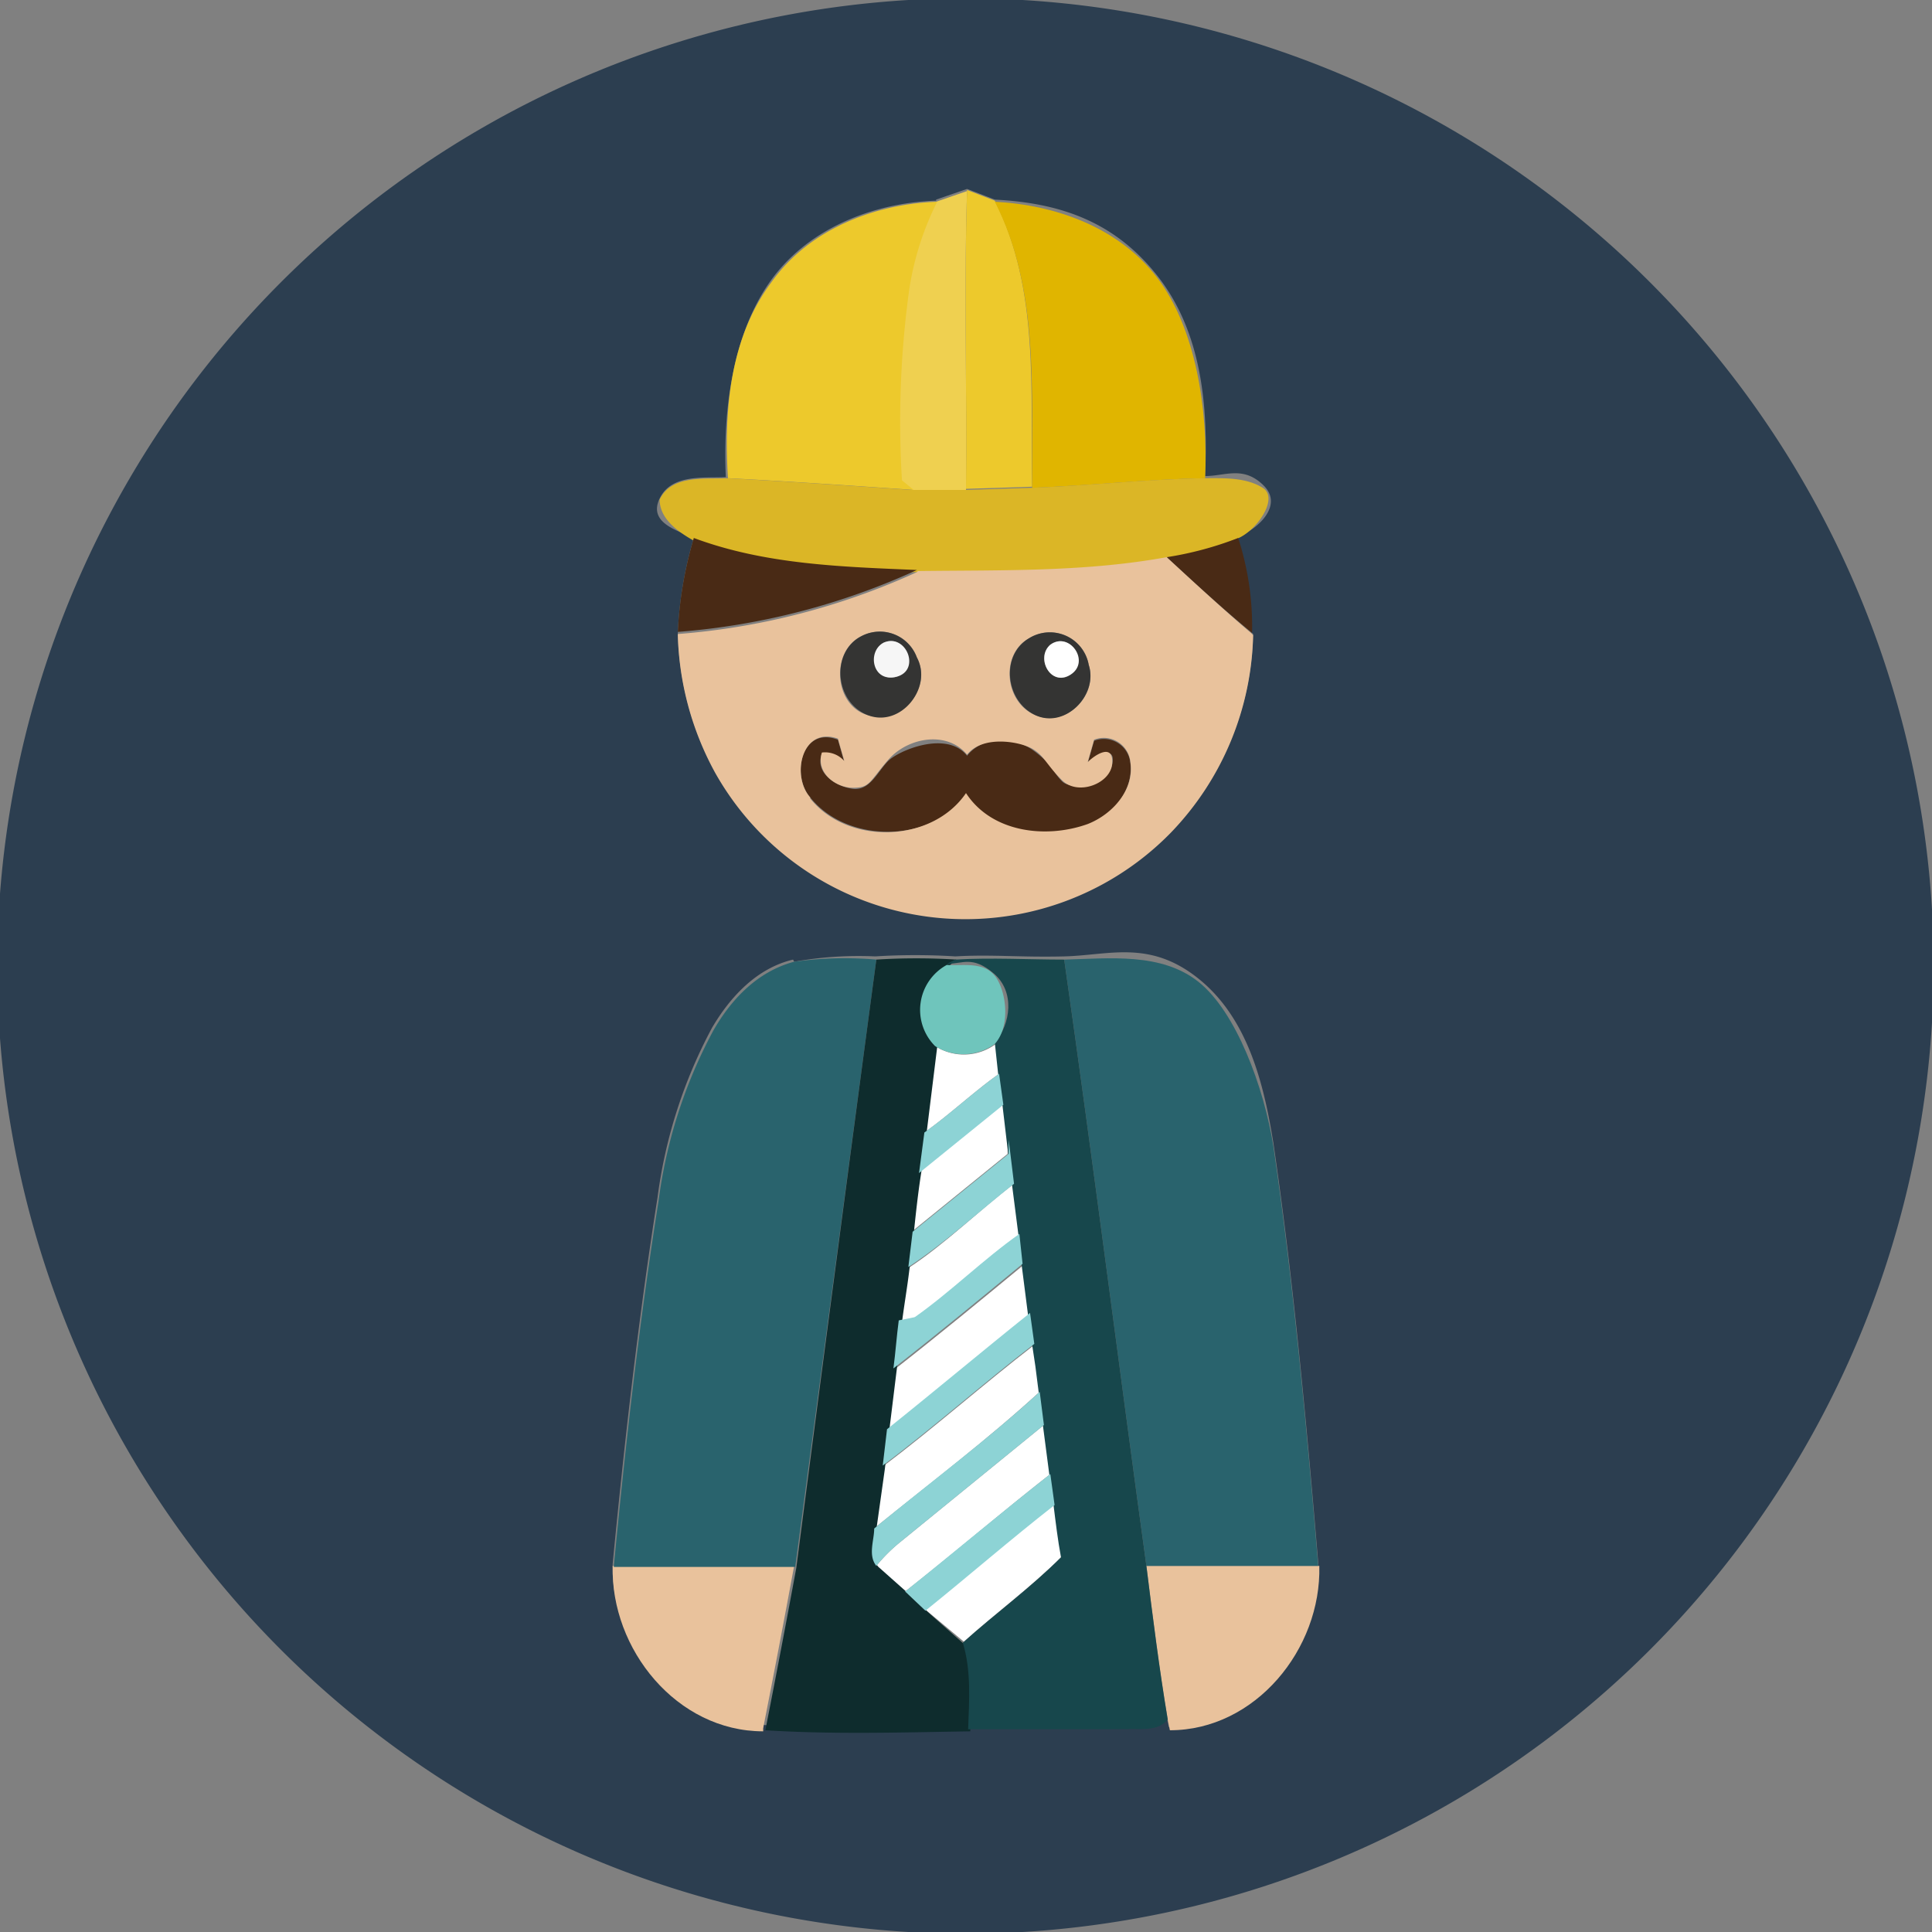 <svg id="0b77d0e3-1744-48a9-83e2-8ff8efe0dc24" data-name="Pagina Movil" xmlns="http://www.w3.org/2000/svg" viewBox="0 0 181 181">
  <rect x="0" y="0" width="181" height="181" fill="#808080" stroke="none"/>
  <title>nosotros</title>
  <g id="7d164a7d-fb7d-4f0d-bde2-131594c2145c" data-name="La agencia">
    <g>
      <g id="01c6c255-07df-46c8-b2bd-dec1291c0fa8" data-name="#2c3e50ff">
        <path d="M155.5,552.4h10.6a90.8,90.8,0,0,1,85.2,85.2v10.6a90.8,90.8,0,0,1-85.2,85.2H155.4a90.8,90.8,0,0,1-85.2-85.2V637.6a90.8,90.8,0,0,1,85.2-85.2m2.6,18.8c-5.9.2-12,2.6-15.5,7.5s-4.5,12-4.2,18.4c-2.1.1-5.1-.3-6.2,2s1.7,3,3.2,3.7a36.8,36.8,0,0,0-1.5,8.9,28.4,28.4,0,0,0,3.5,13,26.9,26.9,0,0,0,42.7,5.6,27.5,27.5,0,0,0,7.7-18.5l-0.2-.2a26.9,26.9,0,0,0-1.3-8.9c1.8-.6,4.4-2.9,2.5-4.8s-3.6-.9-5.5-0.9c0.3-6.5-.3-13.5-4.5-18.8s-9.5-6.8-15.2-7.1l-2.6-1-2.9,1m-13.4,71.2c-3.4.8-5.9,3.5-7.6,6.4a46.2,46.2,0,0,0-5.1,15.9c-1.8,11.4-3.1,22.9-4.2,34.3-0.2,7.8,6,15.4,14.1,15.4v-0.3c6.4,0.5,12.8.2,19.2,0.1h14.6c1.3-.1,3,0.3,4-0.9l0.2,1c8-.1,14.3-7.7,14-15.4-1.1-13.1-2.3-26.3-4.2-39.3-0.9-5.6-2.4-11.7-7-15.4s-8.4-2.2-12.6-2.1-6.8-.2-10.2,0a59.8,59.8,0,0,0-7.5,0A34.4,34.4,0,0,0,144.7,642.5Z" transform="translate(-70.3 -552.4)" style="fill: #2c3e50"/>
      </g>
      <g id="3309c0c4-6fed-44af-acad-7d519cf81191" data-name="#efd050ff">
        <path d="M158,571.3l2.9-1c-0.3,9.3,0,18.7-.1,28h-5l-1.1-.9a90.3,90.3,0,0,1,.7-18A27.6,27.6,0,0,1,158,571.3Z" transform="translate(-70.3 -552.4)" style="fill: #efd050"/>
      </g>
      <g id="c2a56b11-daaf-4980-9d8c-957cb92d6a7f" data-name="#edc92cff">
        <path d="M160.9,570.2l2.6,1c4.2,8.3,3.3,17.8,3.5,26.8l-6.2.2C160.9,588.9,160.6,579.6,160.9,570.2Z" transform="translate(-70.3 -552.4)" style="fill: #edc92c"/>
        <path d="M142.6,578.8c3.5-4.9,9.6-7.3,15.5-7.5a27.6,27.6,0,0,0-2.6,8.1,90.3,90.3,0,0,0-.7,18l1.1,0.9c-5.8-.4-11.6-0.8-17.4-1.1C138.1,590.8,138.7,584,142.6,578.8Z" transform="translate(-70.3 -552.4)" style="fill: #edc92c"/>
      </g>
      <g id="d38bb85f-84c7-4401-a7f1-12eb8c59869a" data-name="#e0b500ff">
        <path d="M163.5,571.3c5.7,0.3,11.6,2.4,15.2,7.1s4.8,12.3,4.5,18.8c-5.4.1-10.8,0.7-16.2,0.9C166.9,589.1,167.7,579.5,163.5,571.3Z" transform="translate(-70.3 -552.4)" style="fill: #e0b500"/>
      </g>
      <g id="4f39d679-1145-4796-967c-619f05554fb9" data-name="#dbb626ff">
        <path d="M132.1,599.2c1.1-2.3,4.1-1.9,6.2-2,5.8,0.3,11.6.7,17.4,1.1h5l6.2-.2c5.4-.2,10.8-0.8,16.2-0.9,1.8,0,3.9-.1,5.5.9s-0.7,4.2-2.5,4.8a31.9,31.9,0,0,1-6.7,1.8c-7.7,1.3-15.5,1.2-23.3,1.3s-14.3-.5-20.9-3C133.8,602.2,132.1,601,132.1,599.2Z" transform="translate(-70.3 -552.4)" style="fill: #dbb626"/>
      </g>
      <g id="08a0373f-e941-4c9f-a383-2d2cbfb6e1be" data-name="#492a15ff">
        <path d="M135.3,602.8c6.7,2.5,13.9,2.7,20.9,3a66,66,0,0,1-22.4,5.8A36.8,36.8,0,0,1,135.3,602.8Z" transform="translate(-70.3 -552.4)" style="fill: #492a15"/>
        <path d="M179.6,604.6a31.9,31.9,0,0,0,6.7-1.8,26.9,26.9,0,0,1,1.3,8.9C184.8,609.4,182.2,607,179.6,604.6Z" transform="translate(-70.3 -552.4)" style="fill: #492a15"/>
        <path d="M146.2,627.1c-1.8-2.1-.8-6.7,2.6-5.4l0.6,2.1a2.4,2.4,0,0,0-2.1-.8c-0.7,1.8,1.3,3.1,2.9,3.3s2.3-1.6,3.3-2.6,5.5-2.9,7.4-.5c1.5-1.9,4.4-1.8,6.2-.5s1.8,2,2.7,2.9,4.3,0.3,4.7-1.6-1.6-.8-2.3-0.1l0.6-2.1a2.5,2.5,0,0,1,3.4,2.1c0.3,2.6-1.7,4.9-4,5.8-3.9,1.4-9,.8-11.4-2.9C157.7,631.4,149.7,631.5,146.2,627.1Z" transform="translate(-70.3 -552.4)" style="fill: #492a15"/>
      </g>
      <g id="16967111-b948-43ad-a9fb-9b9fa03a69d2" data-name="#e9c29cff">
        <path d="M156.3,605.9c7.8-.1,15.6.1,23.3-1.3,2.6,2.4,5.2,4.8,7.9,7.1l0.2,0.2a27.5,27.5,0,0,1-7.7,18.5,26.9,26.9,0,0,1-42.7-5.6,28.4,28.4,0,0,1-3.5-13,66,66,0,0,0,22.4-5.8M151,612c-2.9,1.4-2.6,6.5.6,7.4s6.1-2.6,4.6-5.4a3.7,3.7,0,0,0-5.2-2m15.7,0.2c-2.7,1.5-2.3,6,.6,7.2s5.9-1.9,5-4.7a3.7,3.7,0,0,0-5.6-2.5m-20.5,15c3.5,4.4,11.4,4.2,14.6-.5,2.4,3.7,7.5,4.3,11.4,2.9,2.3-.9,4.4-3.2,4-5.8a2.5,2.5,0,0,0-3.4-2.1l-0.6,2.1c0.7-.7,2.4-1.8,2.3.1s-3.2,3.1-4.7,1.6-1.6-2.2-2.7-2.9-4.7-1.4-6.2.5c-1.9-2.3-5.6-1.6-7.4.5s-1.7,2.6-3.3,2.6-3.5-1.4-2.9-3.3a2.4,2.4,0,0,1,2.1.8l-0.6-2.1C145.4,620.4,144.4,625.1,146.2,627.1Z" transform="translate(-70.3 -552.4)" style="fill: #e9c29c"/>
        <path d="M127.7,699.1h17q-1.4,7.6-2.9,15.2v0.3C133.7,714.6,127.5,706.9,127.7,699.1Z" transform="translate(-70.3 -552.4)" style="fill: #e9c29c"/>
        <path d="M177.7,699.1h16.2c0.2,7.8-6,15.4-14,15.4l-0.2-1C178.9,708.8,178.3,704,177.7,699.1Z" transform="translate(-70.3 -552.4)" style="fill: #e9c29c"/>
      </g>
      <g id="863878de-e940-49bf-bddc-4e2e506c6240" data-name="#343433ff">
        <path d="M151,612a3.7,3.7,0,0,1,5.2,2c1.5,2.8-1.5,6.6-4.6,5.4s-3.5-5.9-.6-7.4m2.1,0.6c-1.6.9-.7,3.8,1.2,3.2S155.2,611.7,153.1,612.6Z" transform="translate(-70.3 -552.4)" style="fill: #343433"/>
        <path d="M166.7,612.2a3.7,3.7,0,0,1,5.6,2.5c0.9,2.8-2.2,6-5,4.7s-3.3-5.6-.6-7.2m2,0.6c-1.5,1.3.2,4,1.9,2.8S170.5,611.5,168.7,612.8Z" transform="translate(-70.3 -552.4)" style="fill: #343433"/>
      </g>
      <g id="82ba6e7a-e9bf-48cc-a688-3704c6cf67f0" data-name="#f6f6f6ff">
        <path d="M153.1,612.6c2.1-.9,3.5,2.6,1.2,3.2S151.5,613.4,153.1,612.6Z" transform="translate(-70.3 -552.4)" style="fill: #f6f6f6"/>
      </g>
      <g id="73312c83-e027-41ce-b733-6ef27e10bf02" data-name="#ffffffff">
        <path d="M168.7,612.8c1.8-1.3,3.8,1.6,1.9,2.8S167.3,614,168.7,612.8Z" transform="translate(-70.3 -552.4)" style="fill: #fff"/>
        <path d="M157.9,650.4a5,5,0,0,0,5.7-.2l0.3,2.8c-2.4,1.7-4.6,3.8-7,5.5Z" transform="translate(-70.3 -552.4)" style="fill: #fff"/>
        <path d="M156.4,662.2l7.9-6.4,0.4,3.4v1.3l-9,7.3C155.9,666,156.2,664.1,156.4,662.2Z" transform="translate(-70.3 -552.4)" style="fill: #fff"/>
        <path d="M165.3,663.3l0.6,4.7c-3.4,2.4-6.4,5.4-9.8,7.8l-1.4.4c0.2-1.7.5-3.4,0.7-5C158.9,668.9,161.9,665.9,165.3,663.3Z" transform="translate(-70.3 -552.4)" style="fill: #fff"/>
        <path d="M154.1,680.7c4.1-3.2,8.1-6.5,12.1-9.8l0.6,4.7c-4.5,3.5-8.9,7.3-13.4,10.9Z" transform="translate(-70.3 -552.4)" style="fill: #fff"/>
        <path d="M153,689.8c4.9-3.7,9.4-7.7,14.2-11.4l0.3,2,0.3,2.3c-4.9,4.5-10.3,8.6-15.5,12.8Z" transform="translate(-70.3 -552.4)" style="fill: #fff"/>
        <path d="M154.6,696.9l13.5-11,0.6,4.6c-4.6,3.6-9,7.4-13.6,11l-2.7-2.4A15.3,15.3,0,0,1,154.6,696.9Z" transform="translate(-70.3 -552.4)" style="fill: #fff"/>
        <path d="M157,703.2c4-3.3,8-6.6,12.1-9.9,0.2,1.6.4,3.3,0.7,4.9-2.9,2.9-6.2,5.3-9.2,8Z" transform="translate(-70.3 -552.4)" style="fill: #fff"/>
      </g>
      <g id="5cc29e21-5ff5-48c9-bcf9-1a03de2dec99" data-name="#29636dff">
        <path d="M144.7,642.5a34.4,34.4,0,0,1,7.7-.2q-3.8,28.4-7.6,56.9h-17c1.1-11.5,2.4-23,4.2-34.3a46.2,46.2,0,0,1,5.1-15.9C138.8,646,141.3,643.4,144.7,642.5Z" transform="translate(-70.3 -552.4)" style="fill: #29636d"/>
        <path d="M170,642.3c4.2-.1,9.1-0.7,12.6,2.1s6.1,9.8,7,15.4c1.9,13,3.1,26.2,4.2,39.3H177.7C175.1,680.2,172.7,661.2,170,642.3Z" transform="translate(-70.3 -552.4)" style="fill: #29636d"/>
      </g>
      <g id="82ea3d6a-c542-4092-bfe3-4aa048258b00" data-name="#0e2c2dff">
        <path d="M152.4,642.3a59.8,59.8,0,0,1,7.5,0l-0.7.6a4.8,4.8,0,0,0-1.1,7.6l-1,8.1-0.5,3.7c-0.3,1.9-.5,3.8-0.7,5.7l-0.4,3.3c-0.2,1.7-.5,3.4-0.7,5s-0.3,3-.5,4.5l-0.7,5.7-0.4,3.5-0.8,5.7c0,1.2-.7,2.5.2,3.5l2.7,2.4,1.9,1.8,3.5,3.1c0.8,2.6.6,5.4,0.5,8.1-6.4.1-12.8,0.3-19.2-.1q1.5-7.6,2.9-15.2Q148.6,670.7,152.4,642.3Z" transform="translate(-70.3 -552.4)" style="fill: #0e2c2d"/>
      </g>
      <g id="d188d56e-cd02-4e56-b98c-6210f8c6b2ff" data-name="#17474cff">
        <path d="M159.8,642.3c3.4-.2,6.8,0,10.2,0,2.7,18.9,5.1,37.9,7.7,56.8,0.6,4.8,1.2,9.6,2,14.4-1,1.2-2.7.8-4,.9H161c0.1-2.7.3-5.5-.5-8.1,3-2.7,6.3-5.1,9.2-8-0.3-1.6-.5-3.3-0.7-4.9l-0.4-2.9-0.6-4.6-0.7-5.5-0.3-2-0.4-2.9-0.6-4.7-0.3-2.8-0.6-4.7-0.5-4.1-0.4-3.4-0.4-2.9-0.3-2.8c1.5-1.8,1.9-4.8-.1-6.5s-2.9-.9-4.4-0.9Z" transform="translate(-70.3 -552.4)" style="fill: #17474c"/>
      </g>
      <g id="73d177fc-6de0-4afa-a0d5-1d00c2ee61af" data-name="#6fc5bcff">
        <path d="M157.9,650.4a4.8,4.8,0,0,1,1.1-7.6c1.5,0.1,3.3-.3,4.4.9s1.7,4.7.1,6.5A5,5,0,0,1,157.9,650.4Z" transform="translate(-70.3 -552.4)" style="fill: #6fc5bc"/>
      </g>
      <g id="c4cbe0aa-4392-45c9-8ce4-425f340abfa3" data-name="#8dd3d5ff">
        <path d="M156.9,658.5c2.4-1.7,4.6-3.8,7-5.5l0.4,2.9-7.9,6.4Z" transform="translate(-70.3 -552.4)" style="fill: #8dd3d5"/>
        <path d="M164.8,659.2l0.5,4.1c-3.3,2.6-6.4,5.5-9.9,7.8l0.4-3.3,9-7.3v-1.3Z" transform="translate(-70.3 -552.4)" style="fill: #8dd3d5"/>
        <path d="M156,675.8c3.4-2.4,6.4-5.4,9.8-7.8l0.3,2.8c-4,3.3-8,6.6-12.1,9.8,0.2-1.5.3-3,.5-4.5Z" transform="translate(-70.3 -552.4)" style="fill: #8dd3d5"/>
        <path d="M153.4,686.3c4.5-3.6,8.9-7.3,13.4-10.9l0.4,2.9c-4.8,3.7-9.4,7.8-14.2,11.4Z" transform="translate(-70.3 -552.4)" style="fill: #8dd3d5"/>
        <path d="M167.4,680.4l0.7,5.5-13.5,11a15.3,15.3,0,0,0-2.2,2.2c-0.8-1-.2-2.4-0.2-3.5,5.2-4.3,10.6-8.3,15.5-12.8Z" transform="translate(-70.3 -552.4)" style="fill: #8dd3d5"/>
        <path d="M155.1,701.5c4.5-3.6,9-7.4,13.6-11l0.4,2.9c-4.1,3.2-8,6.6-12.1,9.9Z" transform="translate(-70.3 -552.4)" style="fill: #8dd3d5"/>
      </g>
    </g>
  </g>
</svg>
